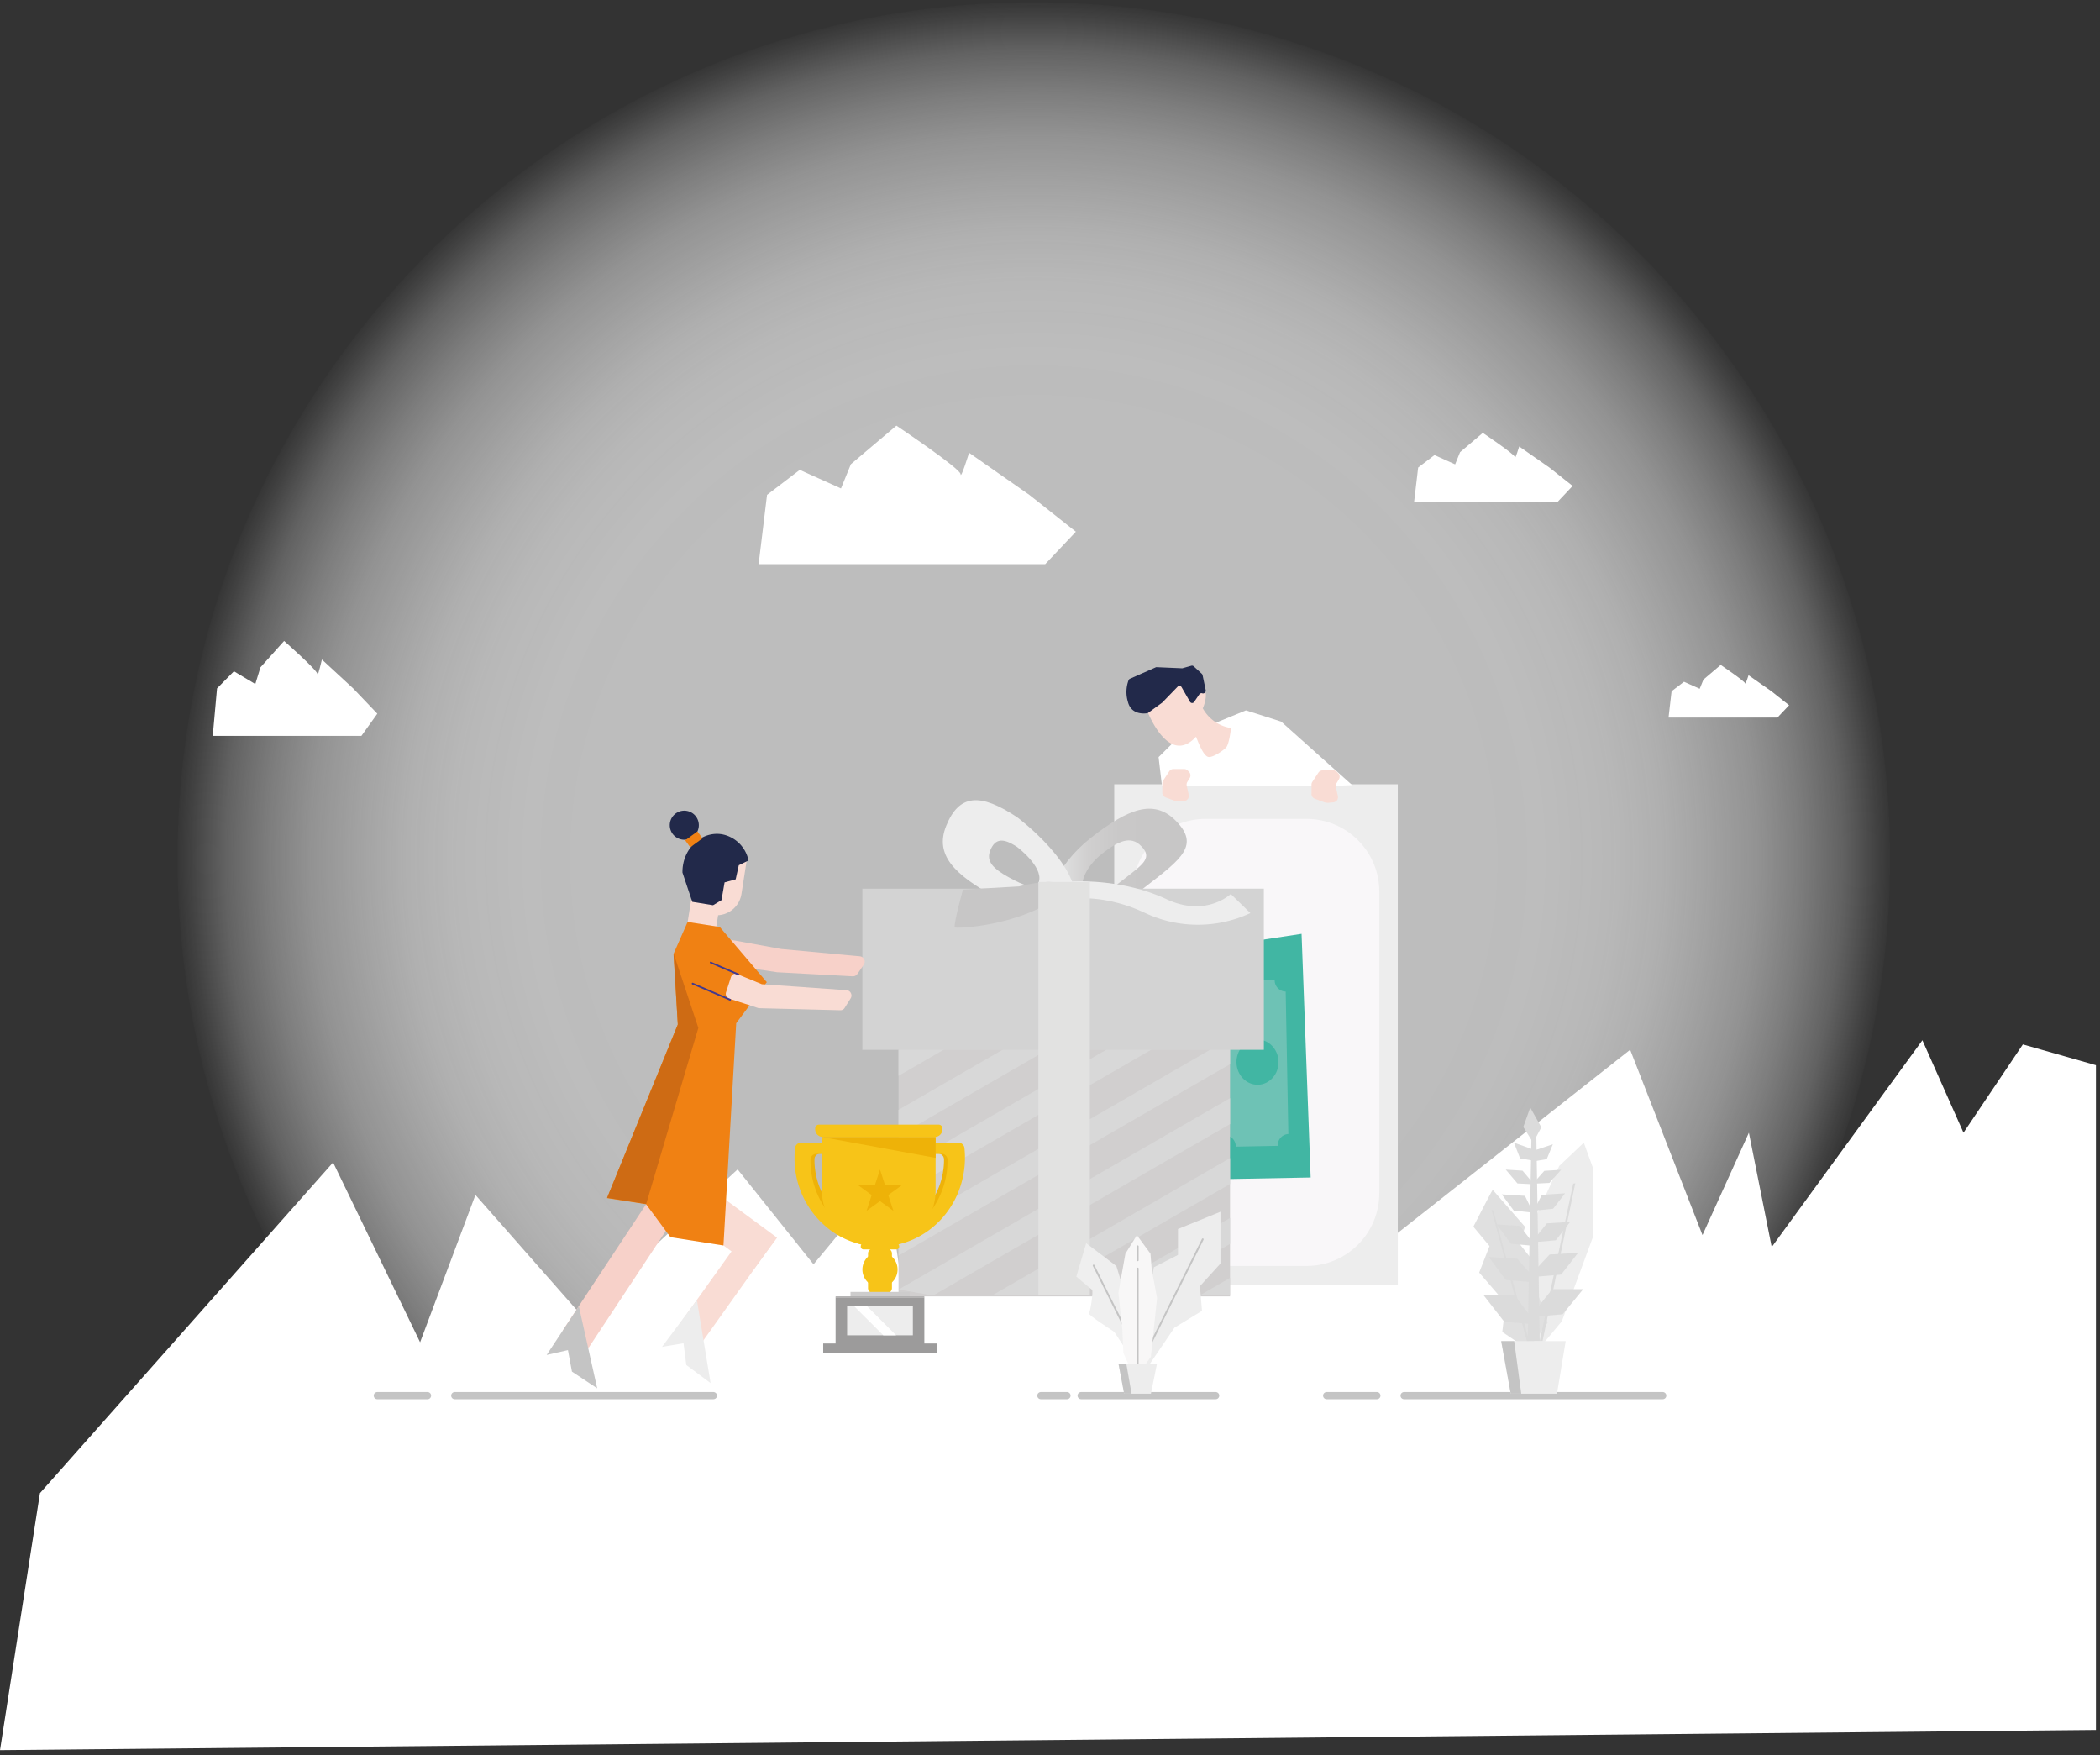 <svg width="292" height="244" fill="none" xmlns="http://www.w3.org/2000/svg"><rect width="100%" height="100%" fill="#333333" stroke="none"/><path opacity=".8" d="M143.749 238.444c65.756 0 119.062-53.306 119.062-119.062S209.505.32 143.749.32 24.687 53.626 24.687 119.382 77.993 238.444 143.75 238.444z" fill="url(#paint0_radial)"/><path d="M5.553 207.593l40.763-45.982 12.097 25.002 7.695-20.483 14.615 16.602 21.84-20.154 10.556 13.201 10.082-12.158 2.128 14.625 39.25-26.552 22.752 25.255 39.339-31.006 10.058 25.768 6.451-14.234 3.175 15.897 20.953-28.751 5.712 12.854 8.254-12.276 10.162 2.889v92.421L0 243.32l5.553-35.727z" fill="#fff"/><path d="M52.465 194.031h6.981M63.233 194.031h35.962" stroke="#C4C4C4" stroke-miterlimit="10" stroke-linecap="round"/><path d="M105.485 78.431h39.852l4.261-4.51-6.464-5.116-8.386-5.858s-1.165 3.758-1.179 2.978c-.014-.78-8.926-6.75-8.926-6.75l-6.328 5.355-1.377 3.378-5.731-2.584-4.552 3.476-1.17 9.631zM196.623 69.815h19.919l2.128-2.255-3.232-2.56-4.195-2.927s-.578 1.88-.588 1.49c-.009-.39-4.477-3.378-4.477-3.378l-3.161 2.682-.686 1.691-2.866-1.292L197.191 65l-.568 4.815zM232.007 99.764h15.141l1.621-1.715-2.457-1.945-3.18-2.227s-.447 1.41-.47 1.133c-.024-.278-3.401-2.565-3.401-2.565l-2.401 2.034-.522 1.282-2.179-.977-1.729 1.316-.423 3.664zM29.582 102.31h20.67l2.213-3.086-3.354-3.514-4.35-4.017s-.606 2.588-.61 2.044c-.005-.545-4.647-4.628-4.647-4.628l-3.288 3.674-.715 2.316-2.973-1.771-2.35 2.382-.596 6.6z" fill="#fff"/><path d="M194.359 109.037h-39.425v69.627h39.425v-69.627z" fill="#EDEDED"/><path d="M181.67 113.848h-14.042c-5.589 0-10.119 4.53-10.119 10.119v41.919c0 5.588 4.53 10.119 10.119 10.119h14.042c5.589 0 10.119-4.531 10.119-10.119v-41.919c0-5.589-4.53-10.119-10.119-10.119z" fill="#F9F7F9"/><path d="M182.243 163.706l-14.803.277-.601-32.011 14.14-2.142 1.264 33.876z" fill="#41B6A3"/><path d="M178.771 137.854l.371 19.806a1.552 1.552 0 0 0-1.075.517 1.564 1.564 0 0 0-.395 1.127l-5.839.113a1.567 1.567 0 0 0-.936-1.463 1.569 1.569 0 0 0-.596-.13l-.371-19.806a1.547 1.547 0 0 0 1.077-.519 1.563 1.563 0 0 0 .393-1.13l5.84-.108a1.562 1.562 0 0 0 1.531 1.593z" fill="#6EC2B5"/><path d="M174.915 150.81c1.613-.032 2.894-1.467 2.859-3.206-.035-1.738-1.371-3.121-2.985-3.089-1.614.033-2.894 1.468-2.859 3.206.034 1.739 1.371 3.122 2.985 3.089z" fill="#41B6A3"/><path d="M171.034 143.538h-46.095v36.7h46.095v-36.7z" fill="#D1CFCF"/><path d="M135.603 143.411l-10.664 6.159v-3.603l4.421-2.556h6.243zM150.03 143.411l-25.091 14.488v-3.603l18.852-10.885h6.239zM164.457 143.411l-39.518 22.822v-3.607l33.279-19.215h6.239zM171.034 145.37v2.579l-46.095 26.614v-3.608l45.649-26.355.446.77zM171.034 152.675v3.604l-41.285 23.836-4.81-.831 46.095-26.609zM171.034 161.005v3.603l-26.858 15.507h-6.243l33.101-19.11zM171.034 169.334v3.603l-12.43 7.178h-6.244l18.674-10.781zM171.034 177.663v2.452h-4.242l4.242-2.452z" fill="#D8D8D8"/><path d="M163.452 114.069c-3.054-3.049-6.643-1.583-11.684 2.349-5.041 3.932-7.324 9.456-5.092 12.303 2.231 2.847 8.033-1.879 12.707-5.52 4.928-3.814 7.489-5.712 4.069-9.132zm-6.676 7.775c-2.166 1.681-4.862 3.88-5.896 2.56-1.033-1.32.024-3.876 2.349-5.708 2.326-1.832 4.003-2.513 5.417-1.099 1.602 1.592.394 2.471-1.87 4.247z" fill="url(#paint1_linear)"/><path d="M141.452 113.632c-5.116-3.406-8.09-3.289-9.899 1.216-1.606 4.003 1.151 6.732 6.761 9.824 5.609 3.091 10.269 4.932 11.119 1.409 1.33-5.497-7.981-12.449-7.981-12.449zm3.039 8.879c-.324 1.338-2.1.638-4.228-.541-2.128-1.179-3.185-2.212-2.574-3.734.69-1.71 1.822-1.762 3.758-.47.005.004 3.547 2.668 3.03 4.745h.014z" fill="url(#paint2_linear)"/><path d="M175.736 123.549h-55.829v22.404h55.829v-22.404z" fill="#D3D3D3"/><path d="M133.902 123.68s-1.174 4.144-1.174 5.239c0 .234 9.461-.108 15.094-4.745 1.095-2.819-6.131-.94-6.131-.94" fill="url(#paint3_linear)"/><path d="M171.156 124.315l2.664 2.583c.005.005.009.01.012.016a.065.065 0 0 1 .004.02.065.065 0 0 1-.004.019.061.061 0 0 1-.012.016 17.286 17.286 0 0 1-14.564-.024c-7.07-3.359-12.707-1.71-13.417-1.348-.037 0 .898-2.819 1.208-2.861 1.639-.277 8.672-.742 15.179 2.288 5.195 2.415 8.54-.399 8.888-.714.007-.003.014-.004.022-.003.007 0 .014.003.02.008z" fill="url(#paint4_linear)"/><path d="M151.538 122.619h-7.155v57.492h7.155v-57.492z" fill="#E2E2E1"/><path d="M132.732 159.008h-20.759a.767.767 0 0 0-.766.672c-.043.412-.065.826-.066 1.24a11.278 11.278 0 0 0 5.689 9.819c.329.191.67.362 1.02.512l.103.042c1.376.588 2.858.89 4.355.888a11.248 11.248 0 0 0 11.209-11.275c0-.413-.022-.825-.066-1.236a.763.763 0 0 0-.719-.662zm-1.47 2.203a10.426 10.426 0 0 1-1.705 5.76l-.146.211a8.55 8.55 0 0 1-14.309 0l-.198-.296a10.378 10.378 0 0 1-1.653-5.675v-.061a.768.768 0 0 1 .784-.751h16.443a.77.77 0 0 1 .542.213.76.76 0 0 1 .233.534l.009.065z" fill="#EEB208"/><path d="M133.306 158.876h-21.944a.817.817 0 0 0-.813.738c-.047.451-.07.904-.07 1.358a12.433 12.433 0 0 0 6.018 10.753h.023c.348.207.707.393 1.076.559l.108.047c1.454.642 3.025.973 4.613.972 6.549 0 11.858-5.534 11.858-12.355 0-.453-.024-.906-.071-1.357a.822.822 0 0 0-.798-.715zm-1.555 2.429a11.7 11.7 0 0 1-1.8 6.305l-.155.235a8.87 8.87 0 0 1-3.233 3.104 8.875 8.875 0 0 1-8.675 0 8.885 8.885 0 0 1-3.233-3.104l-.211-.325a11.707 11.707 0 0 1-1.748-6.215v-.066a.826.826 0 0 1 .827-.826h17.41a.817.817 0 0 1 .818.817v.075z" fill="#F7C418"/><path d="M130.092 158.069v7.234a7.9 7.9 0 0 1-4.834 7.479 7.91 7.91 0 0 1-10.429-4.394 7.918 7.918 0 0 1-.545-3.085v-7.234h15.808z" fill="#F7C418"/><path d="M130.092 160.976l-15.808-2.898h15.808v2.898z" fill="#EEB208"/><path d="M113.871 156.354h16.639c.143 0 .279.056.379.157.101.1.157.236.157.378v.113a1.066 1.066 0 0 1-1.066 1.066h-15.569a1.066 1.066 0 0 1-1.066-1.066v-.113a.534.534 0 0 1 .535-.535h-.009zM124.638 172.876h-4.561a.39.39 0 0 0-.39.39v.052c0 .215.174.39.39.39h4.561a.39.39 0 0 0 .39-.39v-.052a.39.39 0 0 0-.39-.39z" fill="#F7C418"/><path d="M123.332 173.585h-1.945c-.381 0-.69.31-.69.691v4.806c0 .381.309.69.69.69h1.945a.69.69 0 0 0 .691-.69v-4.806a.691.691 0 0 0-.691-.691z" fill="#F7C418"/><path d="M122.36 178.946a2.443 2.443 0 1 0 0-4.887 2.443 2.443 0 0 0 0 4.887z" fill="#F7C418"/><path d="M128.528 180.397h-12.341v6.385h12.341v-6.385zM130.257 186.782h-15.794v1.273h15.794v-1.273z" fill="#9C9B9B"/><path d="M126.461 179.613h-8.202v.639h8.202v-.639z" fill="#CDCCCC"/><path d="M128.528 180.252h-12.341v.145h12.341v-.145z" fill="#9C9B9B"/><path d="M126.931 181.534h-9.142v4.111h9.142v-4.111z" fill="#EDEDED"/><path d="M124.596 185.64h-1.776l-4.111-4.106h1.781l4.106 4.106z" fill="#fff"/><path d="M122.36 162.597l.714 2.194h2.302l-1.865 1.358.714 2.194-1.865-1.358-1.865 1.358.709-2.194-1.865-1.358h2.307l.714-2.194z" fill="#EEB208"/><path d="M173.242 98.763s-9.551 3.918-9.555 3.928l-2.589 2.569.47 3.979c0 .038 23.884 0 23.884 0s2.593-.061 2.555-.098l-9.865-8.818s-4.881-1.57-4.9-1.56z" fill="#fff"/><path d="M159.365 98.453s2.973 8.287 6.943 3.97c.47 1.221 1.109 2.739 1.747 2.818.639.08 2.1-.939 2.453-1.343.352-.404.639-2.218.639-2.683a5.4 5.4 0 0 1-3.904-2.743c.113-.174.939-2.448-.061-2.683-1.001-.234-2.857-1.69-2.857-1.69l-4.669 1.925-.291 2.429z" fill="#F9DCD4"/><path d="M163.738 95.48l-2.09 2.16-.047.047-1.936 1.41a.335.335 0 0 1-.145.06c-.414.067-2.237.24-2.688-1.587a4.7 4.7 0 0 1 .099-3.016.385.385 0 0 1 .193-.193l3.565-1.574a.28.28 0 0 1 .151-.028l3.467.15a.266.266 0 0 0 .103 0l1.254-.352a.34.34 0 0 1 .32.085l1.113 1.02c.062.059.105.136.122.22l.428 2.039a.386.386 0 0 1-.097.373.383.383 0 0 1-.373.097.352.352 0 0 0-.413.14l-.705 1.034a.34.34 0 0 1-.298.174.343.343 0 0 1-.299-.174l-1.165-2.03a.345.345 0 0 0-.426-.15.346.346 0 0 0-.133.094z" fill="#22294A"/><path d="M185.419 111.541l-.644.066a1.54 1.54 0 0 1-.714-.099l-1.254-.469a.688.688 0 0 1-.447-.653v-1.292a.718.718 0 0 1 .113-.39l.85-1.287a.706.706 0 0 1 .588-.315h1.489a.686.686 0 0 1 .498.211l.174.179a.693.693 0 0 1 .098.855l-.329.545a.712.712 0 0 0-.089.512l.282 1.31a.708.708 0 0 1-.342.739.696.696 0 0 1-.273.088zM164.678 111.358l-.644.066a1.54 1.54 0 0 1-.714-.099l-1.259-.47a.696.696 0 0 1-.446-.653v-1.292c0-.138.041-.274.117-.39l.85-1.287a.693.693 0 0 1 .583-.315h1.489a.69.69 0 0 1 .503.212l.174.178a.698.698 0 0 1 .098.855l-.333.545a.702.702 0 0 0-.085.512l.282 1.311a.712.712 0 0 1-.128.547.71.71 0 0 1-.487.28z" fill="#F9DCD4"/><path d="M97.536 130.539l-.723 2.048a.76.76 0 0 0 .33.892c.098.059.209.095.323.104l10.603 1.588 10.476.564a.74.74 0 0 0 .672-.324l.888-1.287a.756.756 0 0 0 .066-.738.746.746 0 0 0-.602-.432l-10.941-1.015-10.312-1.879a.74.74 0 0 0-.78.479zM94.625 168.038l-3.613-2.388-12.778 19.334 3.614 2.388 12.777-19.334z" fill="#F7D1C9"/><path d="M80.488 181.605l2.55 11.411-3.513-2.326-.555-2.987-2.96.671 4.478-6.769z" fill="#C4C4C4"/><path d="M108.05 172.073l-3.138 4.261-12.727-9.386-.14-6.671 16.005 11.796z" fill="#F9DCD4"/><path d="M97.687 186.519l-3.28-2.312 7.855-10.988 5.624-1.019-10.2 14.319z" fill="#F9DCD4"/><path d="M96.902 180.75l1.903 11.538-3.378-2.518-.385-3.021-2.988.503 4.848-6.502z" fill="#EDEDED"/><path d="M103.869 119.349l-.77 4.937a3.502 3.502 0 0 1-3.247 2.955l-.418 2.692-3.993-.625 1.724-11.011 6.704 1.052z" fill="#F9DCD4"/><path d="M100.595 173.158l-7.367-1.151-3.396-4.59-5.435-.841 9.846-24.17-.596-9.781 1.963-4.449 4.473.7 6.539 7.672-4.256 5.712-1.771 30.898z" fill="#F08113"/><path d="M104.076 119.636l-1.349.657-.432 1.959-1.545.428-.428 2.466-1.174.705-2.89-.47-1.362-4.064c-.008-.33.014-.66.066-.986.437-2.819 2.856-4.75 5.393-4.35a4.64 4.64 0 0 1 3.716 3.622l.005.033zM95.15 116.746a2.02 2.02 0 1 0 0-4.04 2.02 2.02 0 0 0 0 4.04z" fill="#22294A"/><path d="M96.974 115.589l-1.7 1.24.703.964 1.7-1.24-.703-.964z" fill="#F08113"/><path d="M101.638 135.848l-.668 2.057a.733.733 0 0 0 .049.63.72.72 0 0 0 .525.352l3.941 1.278 11.359.287a.67.67 0 0 0 .602-.324l.817-1.297a.745.745 0 0 0 .076-.706.74.74 0 0 0-.546-.454l-11.862-.837-3.561-1.465a.691.691 0 0 0-.732.479z" fill="#F9DCD4"/><path d="M97.104 142.904l-7.253 24.485-5.431-.855 9.833-24.076-.583-9.871 3.434 10.317z" fill="#CE6B14"/><path d="M98.714 133.767l-.005.013a.113.113 0 0 0 .058.148l3.858 1.661a.113.113 0 0 0 .148-.059l.006-.013a.113.113 0 0 0-.059-.148l-3.858-1.661a.113.113 0 0 0-.148.059zM96.201 136.699l-.005.013a.113.113 0 0 0 .059.148l5.221 2.247a.111.111 0 0 0 .148-.059l.006-.013a.113.113 0 0 0-.059-.148l-5.221-2.247a.113.113 0 0 0-.148.059z" fill="#42398E"/><path d="M184.47 194.031h6.981M195.237 194.031h35.962" stroke="#C4C4C4" stroke-miterlimit="10" stroke-linecap="round"/><path d="M213.939 187.571l3.232-3.88 4.397-11.909v-9.213l-1.343-3.706-3.415 3.236-3.233 7.01-.897 18.462h1.259z" fill="#EDEDED"/><path d="M207.56 165.421c-.268.361-2.692 5.125-2.692 5.125l2.245 2.697-1.437 3.683 3.683 4.265-.47 3.989 3.613 2.433 2.692-3.72-1.527-4.487.361-3.016-2.696-3.401.719-2.424-4.491-5.144z" fill="#E0E0E0"/><path d="M213.625 158.111h-.682l-.521 28.342h1.672l-.469-28.342z" fill="#DBDBDB"/><path d="M214.094 186.453h.395l4.552-21.948-.287.047-4.66 21.901zM212.718 186.8l-.31.014-5.013-18.594.23.029 5.093 18.551z" fill="#DBDBDB"/><path d="M213.737 184.165l-4.58-.409-2.861-3.678h4.294l3.147 4.087zM213.949 178.349l-4.581-.404L207 174.75l3.961.254 2.988 3.345zM213.479 173.228l-3.373-.3-1.997-2.697 3.232.212 2.138 2.785zM213.183 168.601l-2.697-.296-1.672-2.255 3.227.207 1.142 2.344zM213.305 164.65l-2.307-.117-1.63-1.926 2.335.15 1.602 1.893zM213.291 161.385l-1.926-.338-.85-2.18 2.405.85.371 1.668z" fill="#DBDBDB"/><path d="M212.704 183.113l4.575-.386 2.861-3.495h-4.293l-3.143 3.881zM212.492 177.593l4.576-.386 2.372-3.039-3.965.244-2.983 3.181zM212.962 172.726l3.368-.287 1.997-2.56-3.232.202-2.133 2.645zM213.258 168.333l2.697-.286 1.667-2.142-3.227.202-1.137 2.226zM213.136 164.575l2.307-.113 1.63-1.827-2.34.145-1.597 1.795zM213.145 161.474l1.926-.319.851-2.072-2.406.808-.371 1.583zM213.183 158.867l-1.372-2.184.963-2.702 1.546 2.739-1.137 2.147z" fill="#DBDBDB"/><path d="M216.495 193.763h-6.431l-1.325-7.31h8.963l-1.207 7.31z" fill="#EDEDED"/><path d="M211.529 193.763h-1.465l-1.325-7.31h1.804l.986 7.31z" fill="#C4C4C4"/><path d="M144.731 194.031h3.631M150.331 194.031h18.702" stroke="#C4C4C4" stroke-miterlimit="10" stroke-linecap="round"/><path d="M159.303 190.474h-1.371l2.513-14.291 3.35-1.714v-3.599l5.909-2.401v7.202l-2.856 3.143.287 3.43-3.834 2.344-3.998 5.886z" fill="#EDEDED"/><path d="M167.238 172.298l-7.592 15.221" stroke="#C4C4C4" stroke-width=".25" stroke-miterlimit="10" stroke-linecap="round"/><path d="M159.646 190.338l-1.155.197-1.912-2.865-1.645-2.504s-3.758-2.429-3.532-2.584c.225-.155.643-3.124.446-3.265-.197-.141-2.189-1.832-2.189-1.832l1.372-4.642 4.195 3.171 4.42 14.324z" fill="#EFEFEF"/><path d="M152.069 175.944l5.525 11.063" stroke="#C4C4C4" stroke-width=".25" stroke-miterlimit="10" stroke-linecap="round"/><path d="M158.082 171.725l-1.597 2.574-.973 5.431.55 5.149.136 3.199 1.602 3.599 2.227-3.03.86-8.179-.743-3.998-.173-2.171-1.889-2.574z" fill="#F8F7F7"/><path d="M158.199 176.357v13.774M158.199 173.271v1.945" stroke="#C4C4C4" stroke-width=".25" stroke-miterlimit="10" stroke-linecap="round"/><path d="M160.032 193.763h-3.721l-.789-4.172h5.355l-.845 4.172z" fill="#EDEDED"/><path d="M157.34 193.763h-1.029l-.789-4.172h1.09l.728 4.172z" fill="#C4C4C4"/><defs><radialGradient id="paint0_radial" cx="0" cy="0" r="1" gradientUnits="userSpaceOnUse" gradientTransform="translate(143.749 119.382) scale(119.062)"><stop offset=".5" stop-color="#E0E0E0"/><stop offset=".6" stop-color="#E0E0E0" stop-opacity=".99"/><stop offset=".67" stop-color="#E2E2E2" stop-opacity=".95"/><stop offset=".73" stop-color="#E4E4E4" stop-opacity=".88"/><stop offset=".78" stop-color="#E7E7E7" stop-opacity=".78"/><stop offset=".84" stop-color="#EBEBEB" stop-opacity=".65"/><stop offset=".89" stop-color="#F0F0F0" stop-opacity=".49"/><stop offset=".94" stop-color="#F6F6F6" stop-opacity=".3"/><stop offset=".98" stop-color="#FCFCFC" stop-opacity=".09"/><stop offset="1" stop-color="#fff" stop-opacity="0"/></radialGradient><linearGradient id="paint1_linear" x1="145.821" y1="121.026" x2="165.016" y2="121.026" gradientUnits="userSpaceOnUse"><stop stop-color="#EDEDED"/><stop offset=".13" stop-color="#DCDCDC"/><stop offset=".29" stop-color="#D0CFCF"/><stop offset=".51" stop-color="#C9C8C8"/><stop offset="1" stop-color="#C7C6C6"/></linearGradient><linearGradient id="paint2_linear" x1="5084.64" y1="6878.38" x2="5741.98" y2="7367.16" gradientUnits="userSpaceOnUse"><stop stop-color="#EDEDED"/><stop offset=".13" stop-color="#DCDCDC"/><stop offset=".29" stop-color="#D0CFCF"/><stop offset=".51" stop-color="#C9C8C8"/><stop offset="1" stop-color="#C7C6C6"/></linearGradient><linearGradient id="paint3_linear" x1="4640.24" y1="2891.4" x2="4482.28" y2="2672.99" gradientUnits="userSpaceOnUse"><stop stop-color="#EDEDED"/><stop offset=".13" stop-color="#DCDCDC"/><stop offset=".29" stop-color="#D0CFCF"/><stop offset=".51" stop-color="#C9C8C8"/><stop offset="1" stop-color="#C7C6C6"/></linearGradient><linearGradient id="paint4_linear" x1="8484.83" y1="2710.4" x2="10154.6" y2="2710.4" gradientUnits="userSpaceOnUse"><stop stop-color="#EDEDED"/><stop offset=".13" stop-color="#DCDCDC"/><stop offset=".29" stop-color="#D0CFCF"/><stop offset=".51" stop-color="#C9C8C8"/><stop offset="1" stop-color="#C7C6C6"/></linearGradient></defs></svg>